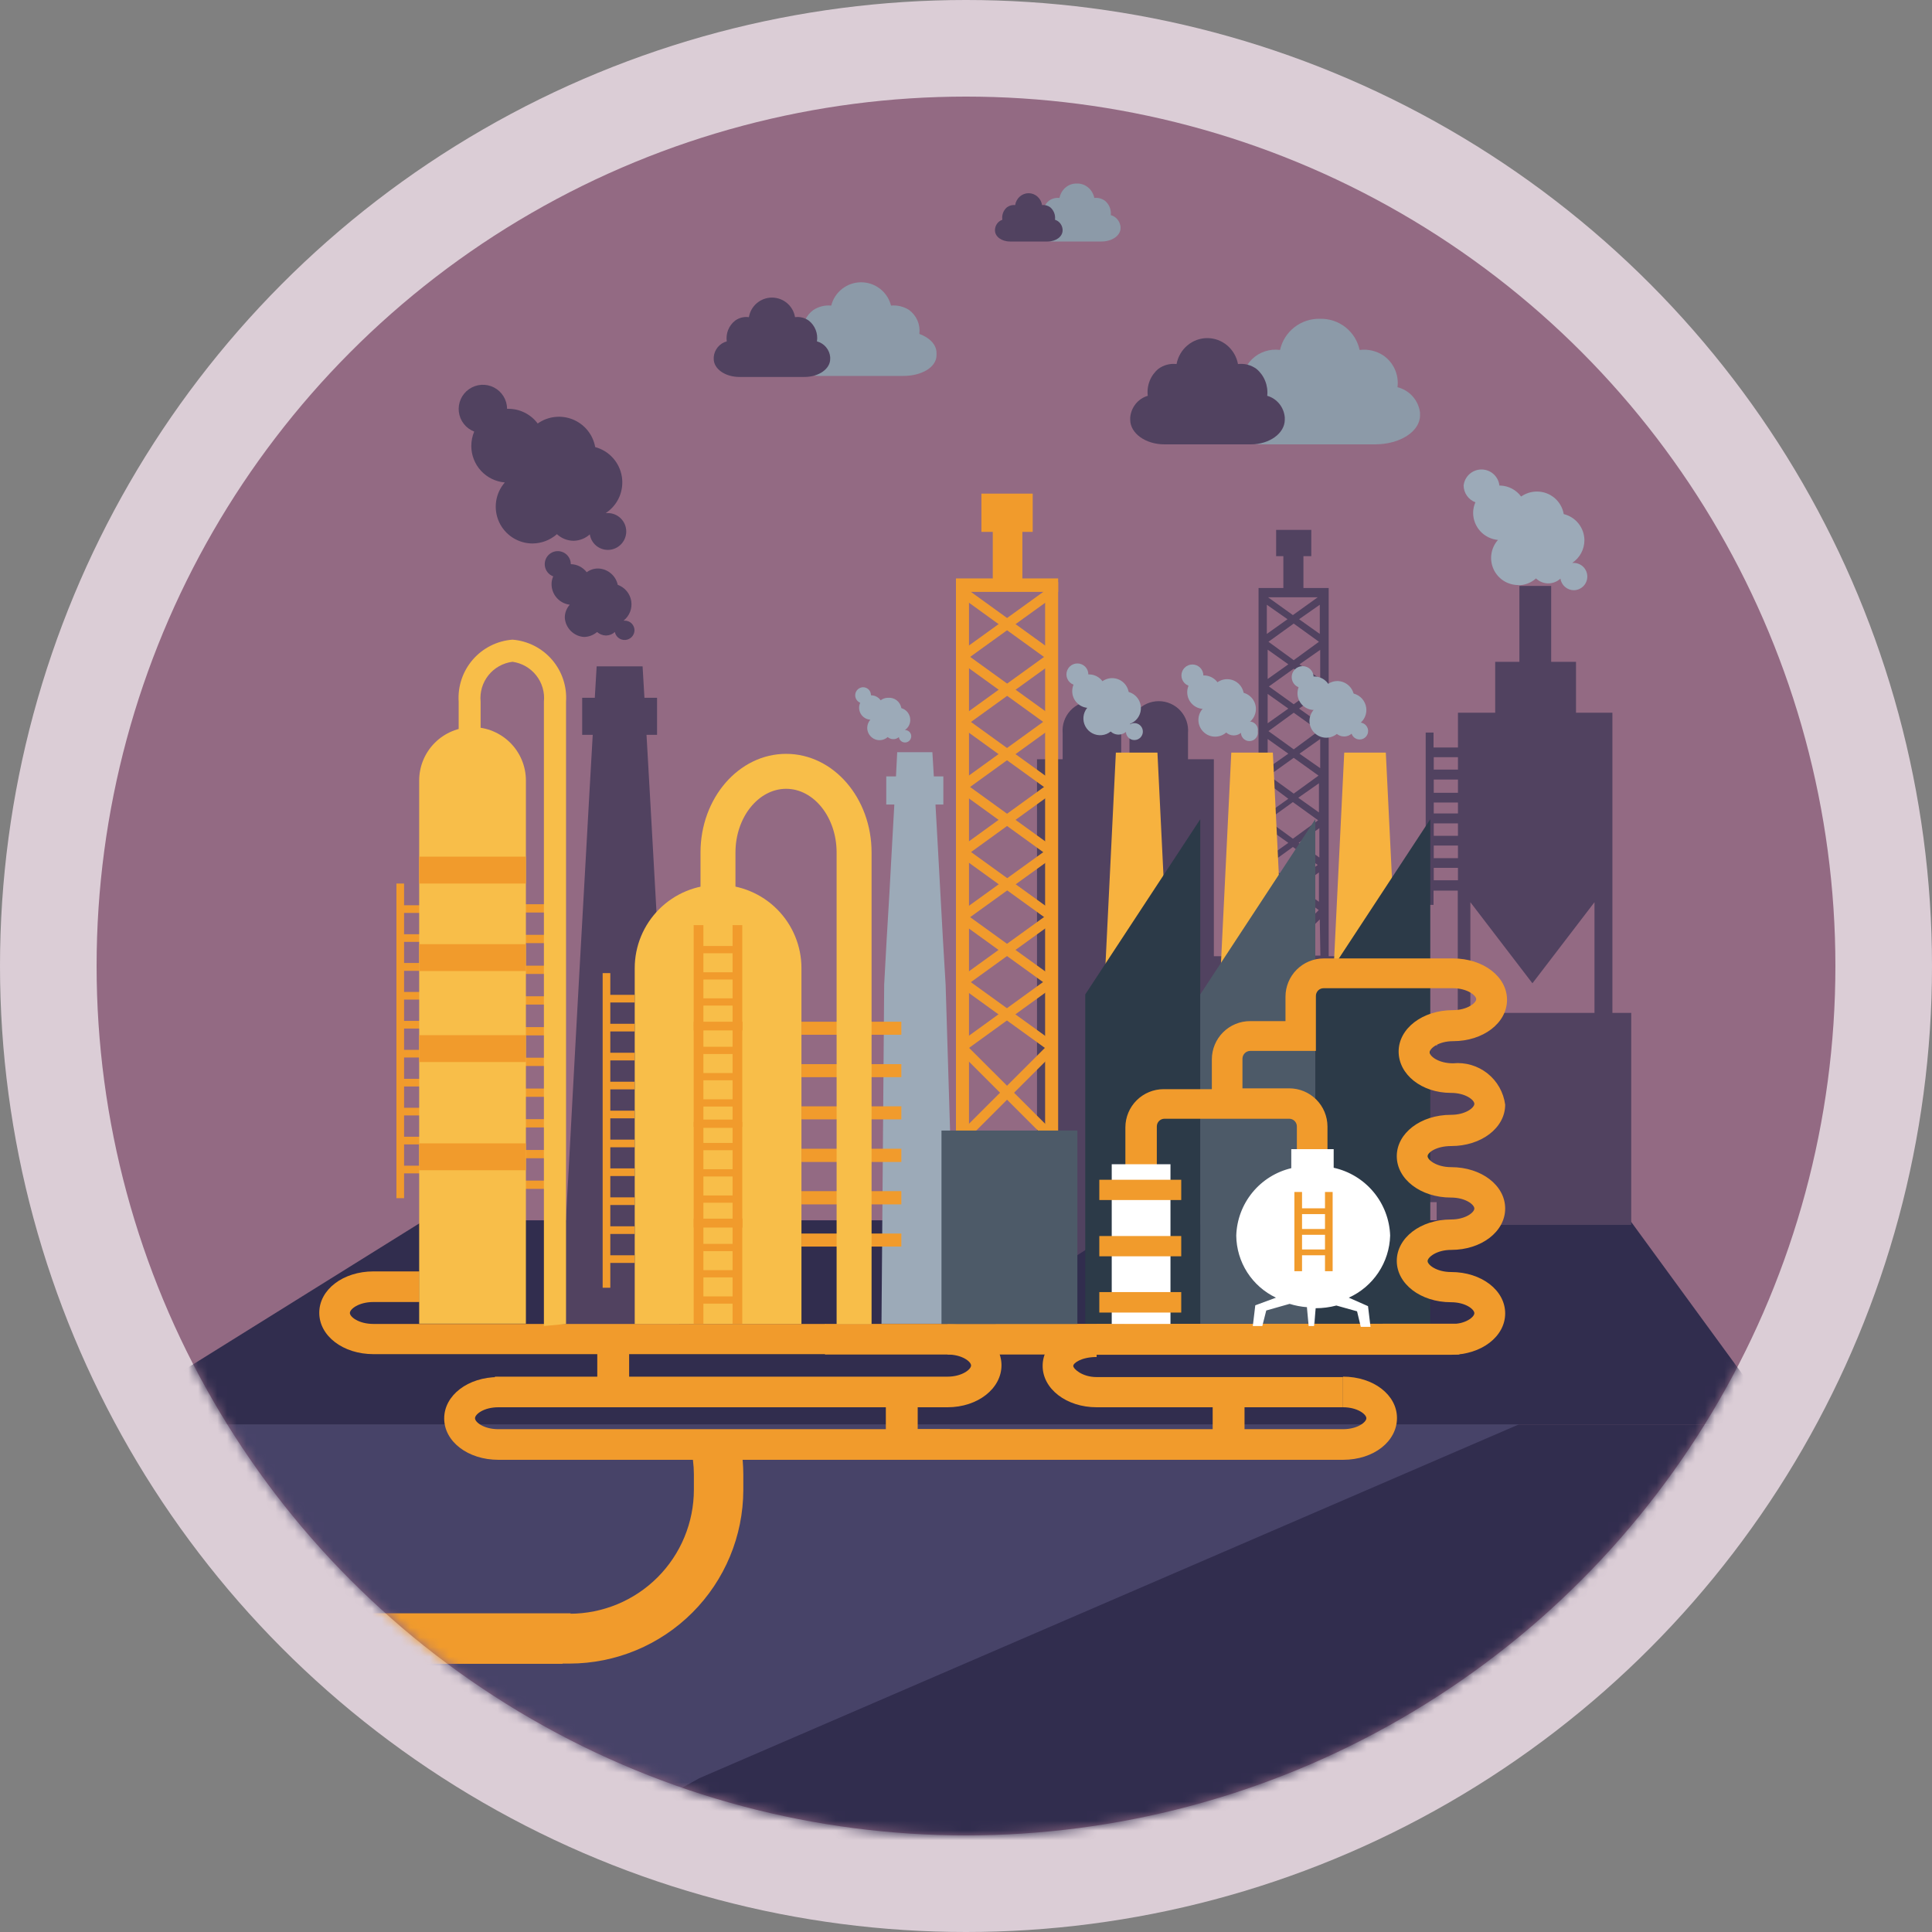 <svg width="200" height="200" viewBox="0 0 200 200" fill="none" xmlns="http://www.w3.org/2000/svg">
<rect x="0" y="0" width="200" height="200" fill="#808080" stroke="none"/>
<circle cx="100" cy="100" r="100" fill="#DBCDD6"/>
<circle cx="100" cy="100" r="90" fill="#936A83"/>
<mask id="mask0" mask-type="alpha" maskUnits="userSpaceOnUse" x="10" y="10" width="180" height="180">
<circle cx="100" cy="100" r="90" fill="#936A83"/>
</mask>
<g mask="url(#mask0)">
<path d="M16 147.457L80.391 206.088L98.164 196.259L135.467 226.281L187.095 191.526L197.974 196.944L269.367 147.457H16Z" fill="#312D4E"/>
<path d="M184.177 147.461H10L43.919 126.326L168.739 126.326L184.177 147.461Z" fill="#312D4E"/>
<path d="M72.395 184.078L157.231 147.455H11.231L59.165 191.455L72.395 184.078Z" fill="#474368"/>
<path d="M60.459 65.939C60.955 65.929 61.432 65.748 61.808 65.425C62.063 65.65 62.389 65.779 62.729 65.789C63.071 65.787 63.399 65.657 63.65 65.425C63.699 65.671 63.836 65.89 64.036 66.041C64.235 66.193 64.483 66.266 64.733 66.248C64.983 66.23 65.218 66.121 65.393 65.942C65.568 65.762 65.671 65.525 65.684 65.275C65.687 65.14 65.662 65.005 65.612 64.879C65.561 64.752 65.486 64.638 65.39 64.542C65.294 64.446 65.179 64.37 65.053 64.32C64.927 64.269 64.792 64.245 64.656 64.248H64.549C64.851 64.011 65.085 63.699 65.225 63.342C65.365 62.984 65.406 62.596 65.345 62.218C65.284 61.839 65.122 61.484 64.876 61.19C64.631 60.895 64.311 60.672 63.95 60.543C63.85 60.077 63.598 59.658 63.233 59.352C62.869 59.045 62.413 58.869 61.937 58.851C61.505 58.843 61.084 58.979 60.738 59.237C60.543 58.983 60.293 58.777 60.008 58.632C59.723 58.487 59.408 58.409 59.089 58.401C59.089 58.155 59.022 57.913 58.894 57.703C58.767 57.492 58.584 57.32 58.365 57.206C58.147 57.091 57.902 57.039 57.656 57.054C57.41 57.07 57.173 57.152 56.97 57.293C56.768 57.433 56.608 57.626 56.508 57.851C56.407 58.076 56.37 58.325 56.401 58.569C56.432 58.813 56.529 59.045 56.682 59.238C56.835 59.431 57.038 59.579 57.269 59.665C57.157 59.914 57.098 60.184 57.097 60.457C57.093 60.983 57.283 61.492 57.631 61.887C57.979 62.282 58.459 62.535 58.982 62.599C58.648 62.968 58.464 63.45 58.468 63.948C58.503 64.464 58.724 64.951 59.09 65.317C59.456 65.683 59.943 65.904 60.459 65.939Z" fill="#514260"/>
<path d="M55.148 56.261C56.072 56.248 56.96 55.906 57.654 55.297C58.12 55.73 58.731 55.974 59.367 55.982C59.992 55.972 60.593 55.737 61.059 55.318C61.125 55.765 61.35 56.173 61.692 56.467C62.034 56.762 62.47 56.924 62.922 56.925C63.427 56.925 63.912 56.724 64.269 56.366C64.627 56.009 64.828 55.524 64.828 55.019C64.828 54.513 64.627 54.028 64.269 53.671C63.912 53.314 63.427 53.113 62.922 53.113H62.708C63.319 52.712 63.802 52.143 64.098 51.474C64.393 50.806 64.489 50.066 64.374 49.344C64.258 48.622 63.937 47.948 63.447 47.405C62.958 46.862 62.322 46.472 61.615 46.282C61.502 45.65 61.232 45.057 60.829 44.558C60.426 44.059 59.903 43.669 59.309 43.426C58.716 43.183 58.07 43.093 57.433 43.166C56.795 43.238 56.186 43.47 55.662 43.841C55.309 43.368 54.85 42.984 54.322 42.721C53.794 42.456 53.212 42.319 52.622 42.32H52.493C52.49 41.865 52.363 41.418 52.125 41.03C51.887 40.641 51.548 40.325 51.143 40.114C50.739 39.904 50.285 39.808 49.83 39.837C49.376 39.866 48.937 40.018 48.562 40.277C48.188 40.536 47.891 40.893 47.703 41.308C47.516 41.724 47.446 42.182 47.5 42.635C47.554 43.087 47.731 43.517 48.011 43.876C48.29 44.236 48.663 44.512 49.088 44.676C48.891 45.151 48.789 45.66 48.789 46.175C48.791 47.123 49.148 48.036 49.79 48.734C50.432 49.432 51.313 49.863 52.258 49.944C51.777 50.495 51.465 51.173 51.359 51.897C51.253 52.62 51.357 53.359 51.66 54.025C51.962 54.691 52.45 55.256 53.065 55.653C53.68 56.049 54.396 56.26 55.127 56.261H55.148Z" fill="#514260"/>
<path d="M157.145 60.585C157.832 60.59 158.496 60.337 159.007 59.878C159.353 60.21 159.814 60.395 160.292 60.392C160.753 60.385 161.194 60.21 161.534 59.9C161.585 60.229 161.75 60.53 162.001 60.749C162.251 60.969 162.572 61.093 162.905 61.099C163.28 61.099 163.639 60.95 163.904 60.685C164.169 60.42 164.318 60.06 164.318 59.686C164.318 59.311 164.169 58.951 163.904 58.686C163.639 58.421 163.28 58.272 162.905 58.272H162.755C163.143 58.014 163.462 57.664 163.683 57.253C163.903 56.842 164.018 56.383 164.018 55.917C164.012 55.293 163.798 54.689 163.411 54.2C163.023 53.712 162.483 53.366 161.877 53.219C161.766 52.566 161.428 51.974 160.922 51.547C160.417 51.12 159.776 50.885 159.115 50.885C158.525 50.884 157.95 51.063 157.466 51.399C157.216 51.061 156.894 50.784 156.524 50.588C156.153 50.392 155.743 50.281 155.324 50.264H155.217C155.168 49.807 154.952 49.384 154.61 49.077C154.268 48.77 153.825 48.6 153.365 48.6C152.905 48.6 152.462 48.77 152.12 49.077C151.778 49.384 151.562 49.807 151.513 50.264C151.519 50.642 151.638 51.01 151.856 51.319C152.073 51.628 152.379 51.865 152.733 51.998C152.579 52.342 152.499 52.714 152.498 53.09C152.5 53.794 152.765 54.471 153.24 54.99C153.715 55.509 154.367 55.831 155.067 55.895C154.706 56.303 154.47 56.806 154.39 57.345C154.309 57.883 154.388 58.433 154.615 58.928C154.842 59.423 155.208 59.842 155.668 60.132C156.129 60.422 156.664 60.572 157.209 60.564L157.145 60.585Z" fill="#9CAAB8"/>
<path d="M70.01 131.487L69.646 124.87L69.325 118.981L69.004 112.985L68.661 107.096L68.297 100.437L67.954 94.334L67.612 88.21L67.269 82.085L66.927 76.068H68.019V72.235H66.712L66.52 68.98H64.143H61.766L61.573 72.235H60.267V76.068H61.359L61.016 82.085L60.674 88.21L60.331 94.334L59.989 100.437L59.624 107.096L59.303 112.985L58.982 118.981L58.661 124.87L58.297 131.487L57.976 137.183H70.31L70.01 131.487Z" fill="#514260"/>
<path d="M92.494 76.517C92.699 76.515 92.897 76.439 93.051 76.303C93.067 76.426 93.119 76.541 93.2 76.636C93.281 76.73 93.387 76.799 93.506 76.834C93.625 76.868 93.752 76.868 93.871 76.833C93.99 76.798 94.096 76.728 94.176 76.634C94.257 76.54 94.308 76.424 94.325 76.301C94.341 76.178 94.321 76.053 94.268 75.941C94.214 75.829 94.13 75.735 94.024 75.67C93.918 75.605 93.796 75.572 93.672 75.575C93.845 75.46 93.987 75.305 94.084 75.121C94.181 74.938 94.231 74.733 94.229 74.526C94.23 74.25 94.14 73.981 93.974 73.76C93.808 73.54 93.574 73.38 93.308 73.305C93.255 72.983 93.082 72.694 92.823 72.495C92.565 72.296 92.241 72.203 91.916 72.234C91.645 72.238 91.382 72.328 91.166 72.491C91.051 72.332 90.9 72.203 90.725 72.113C90.55 72.024 90.356 71.978 90.16 71.978C90.163 71.867 90.143 71.757 90.103 71.654C90.062 71.552 90 71.459 89.922 71.38C89.844 71.302 89.751 71.241 89.648 71.2C89.545 71.159 89.435 71.139 89.325 71.142C89.135 71.152 88.955 71.225 88.812 71.351C88.67 71.477 88.575 71.647 88.543 71.834C88.51 72.021 88.542 72.213 88.634 72.38C88.726 72.546 88.871 72.676 89.047 72.748C88.963 72.931 88.925 73.132 88.936 73.333C88.947 73.534 89.007 73.729 89.11 73.902C89.213 74.075 89.357 74.22 89.529 74.325C89.7 74.43 89.895 74.491 90.096 74.504C89.894 74.736 89.78 75.032 89.775 75.34C89.775 75.68 89.91 76.007 90.151 76.248C90.392 76.489 90.719 76.624 91.059 76.624C91.367 76.619 91.663 76.505 91.895 76.303C92.061 76.447 92.275 76.523 92.494 76.517Z" fill="#9CAAB8"/>
<path d="M97.89 101.914L97.612 97.246L97.355 92.578L97.098 87.888L96.841 83.284H97.655V80.372H96.67L96.52 77.867H94.7H92.879L92.751 80.372H91.745V83.284H92.58L92.323 87.888L92.066 92.578L91.787 97.246L91.53 101.914L91.252 137.033H94.314H98.961L97.89 101.914Z" fill="#9CAAB8"/>
<path d="M110.006 78.599V75.88C109.97 75.46 110.022 75.038 110.159 74.64C110.295 74.242 110.512 73.877 110.797 73.567C111.082 73.257 111.428 73.01 111.813 72.841C112.199 72.671 112.615 72.584 113.036 72.584C113.456 72.584 113.873 72.671 114.258 72.841C114.643 73.01 114.989 73.257 115.274 73.567C115.559 73.877 115.776 74.242 115.913 74.64C116.049 75.038 116.101 75.46 116.066 75.88V78.599H116.922V75.88C116.887 75.46 116.939 75.038 117.075 74.64C117.212 74.242 117.429 73.877 117.714 73.567C117.999 73.257 118.345 73.01 118.73 72.841C119.115 72.671 119.531 72.584 119.952 72.584C120.373 72.584 120.789 72.671 121.175 72.841C121.56 73.01 121.906 73.257 122.191 73.567C122.476 73.877 122.693 74.242 122.829 74.64C122.965 75.038 123.018 75.46 122.982 75.88V78.599H125.659V98.985H130.284V60.869H132.854V57.571H132.105V54.852H135.745V57.571H134.931V60.869H137.544V98.985H139.471L139.664 99.199L146.088 105.623L148.764 108.3V104.853H150.906V92.197H148.4V93.675H147.587V75.837H148.4V77.379H150.927V78.385H148.422V79.67H150.927V80.698H148.422V82.068H150.927V83.075H148.422V84.21H150.927V85.238H148.422V86.522H150.927V87.529H148.422V88.835H150.927V89.841H148.422V91.126H150.927V91.79V73.781H154.782V68.513H157.287V60.655H160.577V68.513H163.147V73.781H166.916L166.916 104.853H168.864V126.802H148.722V124.446H134.781V126.759H116.494L107.35 132.605V78.599H110.006ZM136.623 62.603L134.481 64.102L136.623 65.623V62.603ZM131.227 88.771L133.368 87.251L131.227 85.73V88.771ZM131.227 74.873L133.368 73.353L131.227 71.833V74.873ZM133.925 72.903L136.494 71.062L133.925 69.22L131.355 71.062L133.925 72.903ZM136.623 71.833L134.481 73.353L136.623 74.873V71.833ZM133.925 73.781L131.312 75.687L133.925 77.572L136.537 75.644L133.925 73.781ZM131.227 76.501V79.52L133.368 78.021L131.227 76.501ZM131.227 70.291L133.368 68.77L131.227 67.25V70.291ZM133.925 68.342L136.537 66.436L133.925 64.552L131.312 66.436L133.925 68.342ZM134.524 68.77L136.666 70.291V67.272L134.524 68.77ZM134.524 78.021L136.666 79.52V76.501L134.524 78.021ZM133.925 78.45L131.355 80.291L133.925 82.154L136.494 80.291L133.925 78.45ZM131.227 81.083V84.21L133.368 82.689L131.227 81.083ZM131.227 84.916L133.839 86.822L136.452 84.916L133.839 83.032L131.227 84.916ZM134.439 87.251L136.58 88.771V85.73L134.439 87.251ZM133.839 87.679L131.269 89.542L133.839 91.383L136.409 89.542L133.839 87.679ZM131.141 90.313V93.353L133.282 91.833L131.141 90.313ZM131.141 65.623L133.282 64.102L131.141 62.603V65.623ZM133.839 63.674L136.409 61.832H131.269L133.839 63.674ZM136.537 81.083L134.396 82.582L136.537 84.103V81.083ZM136.537 90.313L134.396 91.833L136.537 93.353V90.313ZM133.839 92.261L131.162 94.21L133.839 96.887L136.516 94.21L133.839 92.261ZM131.141 95.174V98.985H131.741L133.347 97.379L131.141 95.174ZM132.833 98.985H134.974L133.882 97.893L132.833 98.985ZM136.623 95.174L134.481 97.315L136.088 98.921H136.687L136.623 95.174ZM165.06 93.396L158.636 101.79L152.212 93.396V104.853H165.06V93.396ZM141.612 118.707H148.722V117.893L141.205 110.399L134.974 104.189H134.781V118.707H141.612Z" fill="#514260"/>
<path d="M119.818 77.909H117.655H115.514L113.565 117.653H117.655H121.767L119.818 77.909Z" fill="#F7B23F"/>
<path d="M131.766 77.909H129.604H127.462L125.514 117.653H129.604H133.715L131.766 77.909Z" fill="#F7B23F"/>
<path d="M143.459 77.909H141.296H139.155L137.206 117.653H141.296H145.408L143.459 77.909Z" fill="#F7B23F"/>
<path d="M124.251 84.805L112.345 102.942V137.033H124.251V84.805Z" fill="#2C3A48"/>
<path d="M136.157 84.805L124.251 102.942V137.033H136.157V84.805Z" fill="#4D5A68"/>
<path d="M148.062 84.805L136.156 102.942V137.033H148.062V84.805Z" fill="#2C3A48"/>
<path d="M115.621 74.376C115.621 74.719 115.52 75.055 115.329 75.34C115.138 75.625 114.868 75.847 114.551 75.979C114.234 76.11 113.885 76.144 113.548 76.077C113.212 76.01 112.903 75.845 112.66 75.603C112.418 75.36 112.253 75.051 112.186 74.715C112.119 74.378 112.153 74.029 112.284 73.712C112.416 73.395 112.638 73.124 112.923 72.934C113.208 72.743 113.544 72.642 113.887 72.642C114.115 72.642 114.34 72.686 114.551 72.774C114.761 72.861 114.952 72.989 115.113 73.15C115.274 73.311 115.402 73.502 115.489 73.712C115.576 73.923 115.621 74.148 115.621 74.376Z" fill="#9CAAB8"/>
<path d="M118.105 73.305C118.105 73.765 117.922 74.207 117.597 74.532C117.271 74.857 116.83 75.04 116.37 75.04C115.91 75.04 115.469 74.857 115.144 74.532C114.818 74.207 114.636 73.765 114.636 73.305C114.636 72.845 114.818 72.404 115.144 72.079C115.469 71.754 115.91 71.571 116.37 71.571C116.83 71.571 117.271 71.754 117.597 72.079C117.922 72.404 118.105 72.845 118.105 73.305Z" fill="#9CAAB8"/>
<path d="M116.991 74.847C116.991 75.162 116.868 75.464 116.647 75.688C116.427 75.912 116.128 76.041 115.813 76.047C115.575 76.051 115.341 75.984 115.141 75.855C114.941 75.726 114.784 75.54 114.69 75.321C114.596 75.103 114.569 74.861 114.613 74.627C114.657 74.393 114.77 74.177 114.936 74.007C115.103 73.838 115.317 73.721 115.55 73.673C115.783 73.625 116.025 73.647 116.246 73.738C116.466 73.828 116.655 73.981 116.787 74.179C116.92 74.377 116.991 74.609 116.991 74.847Z" fill="#9CAAB8"/>
<path d="M114.465 71.55C114.465 71.778 114.42 72.003 114.333 72.214C114.246 72.424 114.118 72.615 113.957 72.776C113.796 72.938 113.605 73.065 113.394 73.152C113.184 73.24 112.958 73.284 112.731 73.284C112.503 73.284 112.277 73.24 112.067 73.152C111.856 73.065 111.665 72.938 111.504 72.776C111.343 72.615 111.215 72.424 111.128 72.214C111.041 72.003 110.996 71.778 110.996 71.55C110.996 71.09 111.179 70.649 111.504 70.323C111.829 69.998 112.271 69.815 112.731 69.815C113.191 69.815 113.632 69.998 113.957 70.323C114.282 70.649 114.465 71.09 114.465 71.55Z" fill="#9CAAB8"/>
<path d="M116.863 71.935C116.863 72.395 116.68 72.836 116.355 73.161C116.029 73.487 115.588 73.669 115.128 73.669C114.668 73.669 114.227 73.487 113.902 73.161C113.576 72.836 113.394 72.395 113.394 71.935C113.394 71.707 113.438 71.481 113.526 71.271C113.613 71.061 113.741 70.869 113.902 70.708C114.063 70.547 114.254 70.419 114.464 70.332C114.675 70.245 114.9 70.2 115.128 70.2C115.356 70.2 115.581 70.245 115.792 70.332C116.002 70.419 116.193 70.547 116.355 70.708C116.516 70.869 116.643 71.061 116.731 71.271C116.818 71.481 116.863 71.707 116.863 71.935Z" fill="#9CAAB8"/>
<path d="M112.666 69.815C112.666 70.116 112.547 70.404 112.334 70.617C112.121 70.83 111.832 70.95 111.531 70.95C111.23 70.95 110.942 70.83 110.729 70.617C110.516 70.404 110.396 70.116 110.396 69.815C110.396 69.514 110.516 69.225 110.729 69.012C110.942 68.799 111.23 68.68 111.531 68.68C111.832 68.68 112.121 68.799 112.334 69.012C112.547 69.225 112.666 69.514 112.666 69.815Z" fill="#9CAAB8"/>
<path d="M118.298 75.596C118.318 75.722 118.31 75.85 118.276 75.972C118.241 76.094 118.181 76.207 118.098 76.303C118.016 76.4 117.913 76.477 117.798 76.53C117.683 76.583 117.558 76.611 117.431 76.611C117.304 76.611 117.178 76.583 117.063 76.53C116.948 76.477 116.846 76.4 116.763 76.303C116.681 76.207 116.62 76.094 116.586 75.972C116.551 75.85 116.544 75.722 116.563 75.596C116.596 75.39 116.701 75.201 116.86 75.066C117.019 74.93 117.222 74.855 117.431 74.855C117.64 74.855 117.842 74.93 118.001 75.066C118.16 75.201 118.265 75.39 118.298 75.596Z" fill="#9CAAB8"/>
<path d="M127.528 74.525C127.528 74.753 127.483 74.979 127.396 75.189C127.308 75.4 127.181 75.591 127.02 75.752C126.859 75.913 126.667 76.041 126.457 76.128C126.246 76.215 126.021 76.26 125.793 76.26C125.333 76.26 124.892 76.077 124.567 75.752C124.241 75.427 124.059 74.986 124.059 74.525C124.059 74.066 124.241 73.624 124.567 73.299C124.892 72.974 125.333 72.791 125.793 72.791C126.253 72.791 126.694 72.974 127.02 73.299C127.345 73.624 127.528 74.066 127.528 74.525Z" fill="#9CAAB8"/>
<path d="M130.011 73.413C130.007 73.755 129.901 74.088 129.708 74.37C129.515 74.653 129.243 74.872 128.925 75C128.608 75.128 128.26 75.159 127.925 75.09C127.59 75.02 127.283 74.854 127.043 74.61C126.802 74.367 126.639 74.058 126.574 73.722C126.509 73.386 126.544 73.038 126.676 72.723C126.808 72.407 127.03 72.137 127.315 71.948C127.6 71.758 127.934 71.657 128.276 71.657C128.506 71.657 128.733 71.702 128.945 71.791C129.157 71.879 129.349 72.009 129.51 72.172C129.672 72.336 129.799 72.529 129.885 72.742C129.971 72.955 130.014 73.183 130.011 73.413Z" fill="#9CAAB8"/>
<path d="M128.898 74.955C128.898 75.267 128.773 75.567 128.553 75.787C128.332 76.008 128.032 76.132 127.72 76.132C127.407 76.132 127.108 76.008 126.887 75.787C126.666 75.567 126.542 75.267 126.542 74.955C126.542 74.642 126.666 74.343 126.887 74.122C127.108 73.901 127.407 73.777 127.72 73.777C128.032 73.777 128.332 73.901 128.553 74.122C128.773 74.343 128.898 74.642 128.898 74.955Z" fill="#9CAAB8"/>
<path d="M126.37 71.656C126.37 72.116 126.188 72.558 125.862 72.883C125.537 73.208 125.096 73.391 124.636 73.391C124.176 73.391 123.735 73.208 123.409 72.883C123.084 72.558 122.901 72.116 122.901 71.656C122.901 71.196 123.084 70.755 123.409 70.43C123.735 70.105 124.176 69.922 124.636 69.922C125.096 69.922 125.537 70.105 125.862 70.43C126.188 70.755 126.37 71.196 126.37 71.656Z" fill="#9CAAB8"/>
<path d="M127.034 73.777C127.992 73.777 128.769 73 128.769 72.042C128.769 71.084 127.992 70.308 127.034 70.308C126.076 70.308 125.3 71.084 125.3 72.042C125.3 73 126.076 73.777 127.034 73.777Z" fill="#9CAAB8"/>
<path d="M124.572 69.922C124.572 70.224 124.452 70.512 124.239 70.725C124.026 70.938 123.738 71.058 123.437 71.058C123.136 71.058 122.847 70.938 122.634 70.725C122.421 70.512 122.302 70.224 122.302 69.922C122.302 69.621 122.421 69.333 122.634 69.12C122.847 68.907 123.136 68.788 123.437 68.788C123.586 68.788 123.733 68.817 123.871 68.874C124.009 68.931 124.134 69.015 124.239 69.12C124.345 69.225 124.428 69.35 124.485 69.488C124.542 69.626 124.572 69.773 124.572 69.922Z" fill="#9CAAB8"/>
<path d="M130.204 75.704C130.224 75.829 130.216 75.957 130.182 76.079C130.147 76.201 130.087 76.314 130.004 76.411C129.922 76.507 129.82 76.585 129.704 76.638C129.589 76.691 129.464 76.718 129.337 76.718C129.21 76.718 129.085 76.691 128.97 76.638C128.854 76.585 128.752 76.507 128.67 76.411C128.587 76.314 128.527 76.201 128.492 76.079C128.458 75.957 128.45 75.829 128.47 75.704C128.45 75.578 128.458 75.45 128.492 75.328C128.527 75.206 128.587 75.093 128.67 74.996C128.752 74.9 128.854 74.823 128.97 74.769C129.085 74.716 129.21 74.689 129.337 74.689C129.464 74.689 129.589 74.716 129.704 74.769C129.82 74.823 129.922 74.9 130.004 74.996C130.087 75.093 130.147 75.206 130.182 75.328C130.216 75.45 130.224 75.578 130.204 75.704Z" fill="#9CAAB8"/>
<path d="M139.026 74.633C139.026 75.094 138.843 75.535 138.518 75.86C138.192 76.185 137.751 76.368 137.291 76.368C136.831 76.368 136.39 76.185 136.065 75.86C135.739 75.535 135.557 75.094 135.557 74.633C135.557 74.173 135.739 73.732 136.065 73.407C136.39 73.082 136.831 72.899 137.291 72.899C137.751 72.899 138.192 73.082 138.518 73.407C138.843 73.732 139.026 74.173 139.026 74.633Z" fill="#9CAAB8"/>
<path d="M141.446 73.499C141.446 73.964 141.261 74.411 140.932 74.74C140.603 75.07 140.156 75.254 139.69 75.254C139.343 75.254 139.004 75.151 138.715 74.959C138.426 74.766 138.201 74.491 138.068 74.171C137.935 73.85 137.901 73.497 137.968 73.156C138.036 72.815 138.203 72.502 138.449 72.257C138.694 72.011 139.007 71.844 139.348 71.776C139.689 71.709 140.042 71.743 140.362 71.876C140.683 72.009 140.958 72.234 141.15 72.523C141.343 72.812 141.446 73.151 141.446 73.499Z" fill="#9CAAB8"/>
<path d="M140.311 75.062C140.313 75.218 140.285 75.372 140.227 75.516C140.169 75.66 140.082 75.791 139.972 75.901C139.862 76.011 139.731 76.098 139.587 76.156C139.443 76.214 139.288 76.243 139.133 76.24C138.82 76.24 138.521 76.116 138.3 75.895C138.079 75.674 137.955 75.374 137.955 75.062C137.955 74.75 138.079 74.45 138.3 74.229C138.521 74.008 138.82 73.884 139.133 73.884C139.445 73.884 139.745 74.008 139.966 74.229C140.187 74.45 140.311 74.75 140.311 75.062Z" fill="#9CAAB8"/>
<path d="M137.806 71.764C137.8 72.226 137.613 72.667 137.284 72.992C136.955 73.317 136.512 73.499 136.05 73.499C135.59 73.499 135.149 73.316 134.823 72.991C134.498 72.665 134.315 72.224 134.315 71.764C134.315 71.304 134.498 70.863 134.823 70.538C135.149 70.213 135.59 70.03 136.05 70.03C136.512 70.03 136.955 70.212 137.284 70.537C137.613 70.861 137.8 71.302 137.806 71.764Z" fill="#9CAAB8"/>
<path d="M140.183 72.235C140.183 72.578 140.081 72.913 139.891 73.199C139.7 73.484 139.429 73.706 139.112 73.838C138.795 73.969 138.446 74.003 138.11 73.936C137.774 73.869 137.464 73.704 137.222 73.462C136.979 73.219 136.814 72.91 136.747 72.573C136.68 72.237 136.715 71.888 136.846 71.571C136.977 71.254 137.199 70.983 137.485 70.793C137.77 70.602 138.105 70.501 138.448 70.501C138.907 70.506 139.345 70.691 139.669 71.015C139.993 71.339 140.177 71.777 140.183 72.235Z" fill="#9CAAB8"/>
<path d="M135.986 70.094C135.986 70.395 135.866 70.684 135.653 70.897C135.44 71.11 135.152 71.229 134.851 71.229C134.55 71.229 134.261 71.11 134.048 70.897C133.835 70.684 133.716 70.395 133.716 70.094C133.716 69.793 133.835 69.505 134.048 69.292C134.261 69.079 134.55 68.96 134.851 68.96C135.152 68.96 135.44 69.079 135.653 69.292C135.866 69.505 135.986 69.793 135.986 70.094Z" fill="#9CAAB8"/>
<path d="M141.617 75.811C141.585 76.018 141.479 76.206 141.32 76.342C141.161 76.478 140.959 76.552 140.75 76.552C140.541 76.552 140.339 76.478 140.18 76.342C140.021 76.206 139.915 76.018 139.883 75.811C139.863 75.686 139.871 75.558 139.905 75.436C139.94 75.314 140 75.2 140.083 75.104C140.165 75.007 140.267 74.93 140.383 74.877C140.498 74.824 140.623 74.796 140.75 74.796C140.877 74.796 141.002 74.824 141.117 74.877C141.233 74.93 141.335 75.007 141.417 75.104C141.5 75.2 141.56 75.314 141.595 75.436C141.629 75.558 141.637 75.686 141.617 75.811Z" fill="#9CAAB8"/>
<path d="M63.179 100.737H62.387V133.307H63.179V100.737Z" fill="#F19B2C"/>
<path d="M65.685 129.945H62.773V130.737H65.685V129.945Z" fill="#F19B2C"/>
<path d="M65.685 126.947H62.773V127.739H65.685V126.947Z" fill="#F19B2C"/>
<path d="M65.685 123.949H62.773V124.742H65.685V123.949Z" fill="#F19B2C"/>
<path d="M65.685 120.951H62.773V121.743H65.685V120.951Z" fill="#F19B2C"/>
<path d="M65.685 117.974H62.773V118.766H65.685V117.974Z" fill="#F19B2C"/>
<path d="M65.685 114.977H62.773V115.769H65.685V114.977Z" fill="#F19B2C"/>
<path d="M65.685 111.979H62.773V112.771H65.685V111.979Z" fill="#F19B2C"/>
<path d="M65.685 108.981H62.773V109.773H65.685V108.981Z" fill="#F19B2C"/>
<path d="M65.685 105.982H62.773V106.775H65.685V105.982Z" fill="#F19B2C"/>
<path d="M65.685 102.985H62.773V103.777H65.685V102.985Z" fill="#F19B2C"/>
<path d="M41.829 91.464H41.037V124.035H41.829V91.464Z" fill="#F19B2C"/>
<path d="M44.357 120.673H41.444V121.465H44.357V120.673Z" fill="#F19B2C"/>
<path d="M44.357 117.675H41.444V118.468H44.357V117.675Z" fill="#F19B2C"/>
<path d="M44.357 114.676H41.444V115.469H44.357V114.676Z" fill="#F19B2C"/>
<path d="M44.357 111.679H41.444V112.471H44.357V111.679Z" fill="#F19B2C"/>
<path d="M44.357 108.681H41.444V109.473H44.357V108.681Z" fill="#F19B2C"/>
<path d="M44.357 105.684H41.444V106.476H44.357V105.684Z" fill="#F19B2C"/>
<path d="M44.357 102.685H41.444V103.477H44.357V102.685Z" fill="#F19B2C"/>
<path d="M44.357 99.687H41.444V100.501H44.357V99.687Z" fill="#F19B2C"/>
<path d="M44.357 96.711H41.444V97.503H44.357V96.711Z" fill="#F19B2C"/>
<path d="M44.357 93.712H41.444V94.505H44.357V93.712Z" fill="#F19B2C"/>
<path d="M57.14 122.214H54.227V123.071H57.14V122.214Z" fill="#F19B2C"/>
<path d="M57.14 119.045H54.227V119.901H57.14V119.045Z" fill="#F19B2C"/>
<path d="M57.14 115.855H54.227V116.712H57.14V115.855Z" fill="#F19B2C"/>
<path d="M57.14 112.685H54.227V113.542H57.14V112.685Z" fill="#F19B2C"/>
<path d="M57.14 109.495H54.227V110.351H57.14V109.495Z" fill="#F19B2C"/>
<path d="M57.14 106.326H54.227V107.182H57.14V106.326Z" fill="#F19B2C"/>
<path d="M57.14 103.135H54.227V103.992H57.14V103.135Z" fill="#F19B2C"/>
<path d="M57.14 99.966H54.227V100.822H57.14V99.966Z" fill="#F19B2C"/>
<path d="M57.14 96.775H54.227V97.632H57.14V96.775Z" fill="#F19B2C"/>
<path d="M57.14 93.606H54.227V94.463H57.14V93.606Z" fill="#F19B2C"/>
<path d="M99.944 60.862L99.342 61.695L108.661 68.432L109.263 67.599L99.944 60.862Z" fill="#F19B2C"/>
<path d="M108.655 67.589L99.334 74.323L99.936 75.156L109.257 68.422L108.655 67.589Z" fill="#F19B2C"/>
<path d="M99.939 74.32L99.337 75.153L108.656 81.89L109.259 81.057L99.939 74.32Z" fill="#F19B2C"/>
<path d="M99.925 88.638L99.325 87.803L108.64 81.058L109.24 81.893L99.925 88.638Z" fill="#F19B2C"/>
<path d="M99.93 87.774L99.328 88.607L108.649 95.342L109.251 94.509L99.93 87.774Z" fill="#F19B2C"/>
<path d="M108.65 94.519L99.329 101.254L99.931 102.087L109.252 95.352L108.65 94.519Z" fill="#F19B2C"/>
<path d="M99.929 101.258L99.327 102.091L108.647 108.827L109.249 107.994L99.929 101.258Z" fill="#F19B2C"/>
<path d="M108.576 108.066L99.096 117.543L99.822 118.27L109.303 108.793L108.576 108.066Z" fill="#F19B2C"/>
<path d="M108.572 60.859L99.247 67.587L99.849 68.421L109.174 61.693L108.572 60.859Z" fill="#F19B2C"/>
<path d="M99.833 67.568L99.231 68.401L108.552 75.136L109.154 74.303L99.833 67.568Z" fill="#F19B2C"/>
<path d="M108.561 74.313L99.242 81.051L99.844 81.884L109.163 75.146L108.561 74.313Z" fill="#F19B2C"/>
<path d="M99.846 81.052L99.243 81.885L108.56 88.624L109.163 87.791L99.846 81.052Z" fill="#F19B2C"/>
<path d="M108.573 87.801L99.248 94.529L99.849 95.362L109.175 88.634L108.573 87.801Z" fill="#F19B2C"/>
<path d="M99.847 94.524L99.245 95.357L108.566 102.092L109.168 101.258L99.847 94.524Z" fill="#F19B2C"/>
<path d="M108.563 101.237L99.249 107.981L99.852 108.814L109.165 102.07L108.563 101.237Z" fill="#F19B2C"/>
<path d="M108.662 118.253L99.176 108.767L99.904 108.06L109.39 117.525L108.662 118.253Z" fill="#F19B2C"/>
<path d="M128.833 143.988H125.535V149.62H128.833V143.988Z" fill="#F19B2C"/>
<path d="M139.026 145.68H113.523C110.396 145.68 107.934 143.775 107.934 141.398C107.934 139.021 110.289 137.308 113.523 137.308V140.477C111.959 140.477 111.103 141.098 111.103 141.398C111.103 141.697 112.024 142.554 113.523 142.554H139.026V145.68Z" fill="#F19B2C"/>
<path d="M98.084 145.68H51.23V142.511H98.084C99.583 142.511 100.525 141.761 100.525 141.354C100.525 140.948 99.583 140.22 98.084 140.22V137.05C101.231 137.05 103.673 138.935 103.673 141.333C103.673 143.731 101.231 145.68 98.084 145.68Z" fill="#F19B2C"/>
<path d="M139.027 151.119H92.323V147.949H139.027C140.525 147.949 141.446 147.221 141.446 146.814C141.446 146.408 140.525 145.679 139.027 145.679V142.51C142.174 142.51 144.615 144.395 144.615 146.793C144.615 149.191 142.239 151.119 139.027 151.119Z" fill="#F19B2C"/>
<path d="M98.34 151.119H51.594C48.446 151.119 45.983 149.234 45.983 146.836C45.983 144.438 48.446 142.553 51.594 142.553V145.68C50.073 145.68 49.174 146.408 49.174 146.815C49.174 147.221 50.073 147.949 51.594 147.949H98.34V151.119Z" fill="#F19B2C"/>
<path d="M150.226 118.639C153.352 118.639 155.815 116.755 155.815 114.356C155.648 113.081 154.992 111.921 153.985 111.121C152.977 110.322 151.698 109.946 150.418 110.074C148.919 110.074 147.999 109.345 147.999 108.939C147.999 108.532 148.919 107.782 150.418 107.782C153.545 107.782 156.007 105.898 156.007 103.5C156.007 101.101 153.545 99.217 150.418 99.217H137.035C135.984 99.217 134.976 99.634 134.233 100.377C133.491 101.12 133.073 102.128 133.073 103.178V105.705H129.411C128.361 105.705 127.353 106.123 126.61 106.865C125.867 107.608 125.45 108.616 125.45 109.667V112.75H120.461C119.414 112.75 118.409 113.165 117.667 113.903C116.924 114.641 116.505 115.643 116.499 116.69V120.609H119.754V116.605C119.754 116.395 119.837 116.193 119.986 116.044C120.134 115.896 120.336 115.812 120.546 115.812H133.459C133.669 115.812 133.87 115.896 134.019 116.044C134.167 116.193 134.251 116.395 134.251 116.605V120.523H137.42V116.605C137.414 115.558 136.995 114.556 136.252 113.817C135.51 113.079 134.506 112.665 133.459 112.665H128.619V109.581C128.625 109.373 128.71 109.174 128.857 109.027C129.005 108.879 129.203 108.794 129.411 108.789H136.221V107.011V103.093C136.221 102.883 136.304 102.681 136.453 102.532C136.602 102.384 136.803 102.3 137.013 102.3H150.397C151.896 102.3 152.817 103.05 152.817 103.435C152.817 103.821 151.896 104.57 150.397 104.57C147.249 104.57 144.786 106.476 144.786 108.853C144.786 111.23 147.163 113.136 150.204 113.136C151.703 113.136 152.624 113.864 152.624 114.271C152.624 114.677 151.703 115.406 150.204 115.406C147.056 115.406 144.594 117.311 144.594 119.688C144.594 122.065 147.056 123.971 150.204 123.971C151.703 123.971 152.624 124.699 152.624 125.106C152.624 125.513 151.703 126.241 150.204 126.241C147.056 126.241 144.594 128.147 144.594 130.524C144.594 132.901 147.056 134.806 150.204 134.806C151.703 134.806 152.624 135.534 152.624 135.941C152.624 136.348 151.703 137.076 150.204 137.076H113.522V140.245H150.226C153.352 140.245 155.815 138.361 155.815 135.963C155.815 133.564 153.352 131.68 150.226 131.68C148.705 131.68 147.784 130.93 147.784 130.545C147.784 130.16 148.705 129.389 150.226 129.389C153.352 129.389 155.815 127.504 155.815 125.106C155.815 122.708 153.352 120.823 150.226 120.823C148.705 120.823 147.784 120.074 147.784 119.688C147.784 119.303 148.705 118.639 150.226 118.639Z" fill="#F19B2C"/>
<path d="M65.128 138.55H61.83V144.182H65.128V138.55Z" fill="#F19B2C"/>
<path d="M98.083 137.05L152.838 137.028L151.06 140.219H98.083V137.05Z" fill="#F19B2C"/>
<path d="M95 143.003H91.702V148.635H95V143.003Z" fill="#F19B2C"/>
<path d="M38.66 137.054C37.14 137.054 36.219 136.326 36.219 135.919C36.219 135.513 37.14 134.784 38.66 134.784H43.414V131.615H38.66C35.512 131.615 33.05 133.5 33.05 135.898C33.05 138.296 35.512 140.181 38.66 140.181H85.492V137.054H38.66Z" fill="#F19B2C"/>
<path d="M98.083 137.05H85.406V140.22H98.083V137.05Z" fill="#F19B2C"/>
<path d="M54.442 80.8C54.442 79.335 53.86 77.93 52.824 76.894C51.788 75.858 50.383 75.275 48.917 75.275C47.452 75.275 46.047 75.858 45.011 76.894C43.975 77.93 43.393 79.335 43.393 80.8V137.032H54.442V80.8Z" fill="#F8BE49"/>
<path d="M82.966 100.222C82.966 97.934 82.056 95.739 80.438 94.12C78.82 92.502 76.624 91.593 74.336 91.593C72.047 91.593 69.852 92.502 68.234 94.12C66.615 95.739 65.706 97.934 65.706 100.222V137.054H82.966V100.222Z" fill="#F8BE49"/>
<path d="M58.596 137.054L56.305 137.268V72.641C56.403 71.665 56.118 70.689 55.511 69.918C54.904 69.148 54.022 68.642 53.05 68.508C52.07 68.632 51.177 69.133 50.561 69.905C49.945 70.677 49.655 71.659 49.752 72.641V76.068H47.482V72.641C47.376 71.053 47.901 69.487 48.944 68.284C49.987 67.081 51.462 66.338 53.05 66.217C54.633 66.343 56.104 67.088 57.142 68.291C58.18 69.493 58.702 71.056 58.596 72.641V137.054Z" fill="#F8BE49"/>
<path d="M93.308 105.769H82.965V107.118H93.308V105.769Z" fill="#F19B2C"/>
<path d="M93.308 110.159H82.965V111.508H93.308V110.159Z" fill="#F19B2C"/>
<path d="M93.308 114.527H82.965V115.876H93.308V114.527Z" fill="#F19B2C"/>
<path d="M93.308 118.917H82.965V120.287H93.308V118.917Z" fill="#F19B2C"/>
<path d="M93.308 123.307H82.965V124.677H93.308V123.307Z" fill="#F19B2C"/>
<path d="M109.539 60.265H108.19V117.975H109.539V60.265Z" fill="#F19B2C"/>
<path d="M93.308 127.696H82.965V129.045H93.308V127.696Z" fill="#F19B2C"/>
<path d="M109.539 59.879H98.961V61.271H109.539V59.879Z" fill="#F19B2C"/>
<path d="M100.31 60.265H98.961V117.975H100.31V60.265Z" fill="#F19B2C"/>
<path d="M105.835 53.755H102.772V60.8H105.835V53.755Z" fill="#F19B2C"/>
<path d="M106.905 51.1H101.595V55.061H106.905V51.1Z" fill="#F19B2C"/>
<path d="M121.167 120.522H115.086V137.054H121.167V120.522Z" fill="white"/>
<path d="M122.281 122.128H113.801V124.227H122.281V122.128Z" fill="#F19B2C"/>
<path d="M122.281 127.953H113.801V130.052H122.281V127.953Z" fill="#F19B2C"/>
<path d="M122.281 133.756H113.801V135.876H122.281V133.756Z" fill="#F19B2C"/>
<path d="M90.225 137.076H86.606V88.252C86.606 84.612 84.25 81.657 81.381 81.657C78.511 81.657 76.135 84.612 76.135 88.252V93.649H72.516V88.252C72.516 82.621 76.477 78.038 81.381 78.038C86.285 78.038 90.225 82.621 90.225 88.252V137.076Z" fill="#F8BE49"/>
<path d="M54.442 88.681H43.393V91.465H54.442V88.681Z" fill="#F19B2C"/>
<path d="M54.442 97.739H43.393V100.523H54.442V97.739Z" fill="#F19B2C"/>
<path d="M54.442 107.161H43.393V109.944H54.442V107.161Z" fill="#F19B2C"/>
<path d="M54.442 118.36H43.393V121.144H54.442V118.36Z" fill="#F19B2C"/>
<path d="M139.626 134.334C140.87 133.772 141.931 132.872 142.689 131.736C143.446 130.6 143.869 129.275 143.908 127.91C143.852 126.256 143.247 124.669 142.188 123.397C141.13 122.125 139.678 121.242 138.062 120.886V118.959H133.673V120.929C132.088 121.305 130.671 122.192 129.642 123.454C128.612 124.716 128.027 126.282 127.977 127.91C127.991 129.258 128.384 130.576 129.111 131.712C129.838 132.847 130.87 133.756 132.088 134.334L129.947 135.126L129.69 137.268H130.675L131.082 135.662L133.501 134.976C134.086 135.158 134.689 135.273 135.3 135.319V135.426L135.471 137.268H136.028L136.199 135.426C136.922 135.426 137.642 135.332 138.341 135.148L140.482 135.747L140.868 137.353H141.874L141.617 135.212L139.626 134.334Z" fill="white"/>
<path d="M134.786 123.393H133.994V131.594H134.786V123.393Z" fill="#F19B2C"/>
<path d="M137.955 123.393H137.163V131.594H137.955V123.393Z" fill="#F19B2C"/>
<path d="M137.57 125.084H134.251V125.684H137.57V125.084Z" fill="#F19B2C"/>
<path d="M137.57 127.226H134.251V127.825H137.57V127.226Z" fill="#F19B2C"/>
<path d="M137.57 129.345H134.251V129.945H137.57V129.345Z" fill="#F19B2C"/>
<path d="M111.531 117.033H97.462V137.055H111.531V117.033Z" fill="#4D5A68"/>
<path d="M72.815 95.769H71.809V106.218H72.815V95.769Z" fill="#F19B2C"/>
<path d="M76.84 95.769H75.834V106.218H76.84V95.769Z" fill="#F19B2C"/>
<path d="M76.348 97.931H72.13V98.681H76.348V97.931Z" fill="#F19B2C"/>
<path d="M76.348 100.651H72.13V101.4H76.348V100.651Z" fill="#F19B2C"/>
<path d="M76.348 103.349H72.13V104.098H76.348V103.349Z" fill="#F19B2C"/>
<path d="M72.815 106.197H71.809V116.647H72.815V106.197Z" fill="#F19B2C"/>
<path d="M76.84 106.197H75.834V116.647H76.84V106.197Z" fill="#F19B2C"/>
<path d="M76.348 108.36H72.13V109.109H76.348V108.36Z" fill="#F19B2C"/>
<path d="M76.348 111.08H72.13V111.829H76.348V111.08Z" fill="#F19B2C"/>
<path d="M76.348 113.799H72.13V114.549H76.348V113.799Z" fill="#F19B2C"/>
<path d="M76.862 105.769H71.809V106.668H76.862V105.769Z" fill="#F19B2C"/>
<path d="M72.815 116.154H71.809V126.604H72.815V116.154Z" fill="#F19B2C"/>
<path d="M76.84 116.154H75.834V126.604H76.84V116.154Z" fill="#F19B2C"/>
<path d="M76.348 118.317H72.13V119.067H76.348V118.317Z" fill="#F19B2C"/>
<path d="M76.348 121.037H72.13V121.786H76.348V121.037Z" fill="#F19B2C"/>
<path d="M76.348 123.756H72.13V124.506H76.348V123.756Z" fill="#F19B2C"/>
<path d="M72.815 126.604H71.809V137.054H72.815V126.604Z" fill="#F19B2C"/>
<path d="M76.84 126.604H75.834V137.054H76.84V126.604Z" fill="#F19B2C"/>
<path d="M76.348 128.767H72.13V129.516H76.348V128.767Z" fill="#F19B2C"/>
<path d="M76.348 131.486H72.13V132.236H76.348V131.486Z" fill="#F19B2C"/>
<path d="M76.348 134.203H72.13V134.952H76.348V134.203Z" fill="#F19B2C"/>
<path d="M76.862 126.155H71.809V127.076H76.862V126.155Z" fill="#F19B2C"/>
<path d="M76.477 115.898H72.216V116.755H76.477V115.898Z" fill="#F19B2C"/>
<path d="M38.382 205.103C33.543 205.097 28.904 203.174 25.48 199.754C22.056 196.334 20.128 191.697 20.116 186.858V185.252C20.128 180.413 22.056 175.776 25.48 172.356C28.904 168.937 33.543 167.013 38.382 167.008H59.068L58.233 172.233H38.382C34.963 172.233 31.681 173.582 29.251 175.988C26.821 178.394 25.439 181.662 25.405 185.081V186.687C25.439 190.106 26.821 193.374 29.251 195.78C31.681 198.186 34.963 199.535 38.382 199.535H53.372V204.846L38.382 205.103Z" fill="#F19B2C"/>
<path d="M71.487 149.792C71.71 150.718 71.825 151.667 71.83 152.619V154.204C71.83 157.611 70.476 160.879 68.067 163.289C65.657 165.698 62.389 167.052 58.982 167.052H44.249V172.213H58.982C63.743 172.201 68.306 170.305 71.673 166.938C75.04 163.571 76.936 159.008 76.948 154.247V152.662C76.946 151.715 76.867 150.77 76.712 149.835L71.487 149.792Z" fill="#F19B2C"/>
<path d="M83.115 34.568C83.059 34.094 83.131 33.614 83.323 33.178C83.515 32.741 83.82 32.363 84.207 32.084C84.753 31.732 85.402 31.573 86.049 31.635C86.222 30.945 86.621 30.334 87.181 29.896C87.742 29.459 88.432 29.222 89.143 29.222C89.854 29.222 90.544 29.459 91.105 29.896C91.665 30.334 92.064 30.945 92.237 31.635C92.891 31.573 93.547 31.732 94.1 32.084C94.485 32.364 94.787 32.743 94.976 33.18C95.164 33.617 95.232 34.096 95.171 34.568C96.242 34.954 96.948 35.682 96.948 36.538V36.774C96.948 38.016 95.407 38.915 93.522 38.915H84.785C82.88 38.915 81.338 37.909 81.338 36.774V36.538C81.338 35.682 82.044 34.954 83.115 34.568Z" fill="#8C9AA8"/>
<path d="M75.235 35.339C75.178 34.938 75.227 34.529 75.377 34.154C75.527 33.778 75.774 33.448 76.091 33.197C76.504 32.894 77.019 32.764 77.526 32.833C77.619 32.267 77.91 31.753 78.348 31.382C78.785 31.01 79.34 30.807 79.914 30.807C80.487 30.807 81.042 31.01 81.48 31.382C81.917 31.753 82.208 32.267 82.301 32.833C82.809 32.766 83.322 32.896 83.736 33.197C84.052 33.449 84.295 33.78 84.442 34.156C84.588 34.532 84.633 34.94 84.571 35.339C84.938 35.438 85.267 35.647 85.512 35.938C85.757 36.229 85.907 36.587 85.942 36.966V37.159C85.942 38.187 84.764 39.022 83.286 39.022H76.541C75.064 39.022 73.886 38.187 73.886 37.159V36.966C73.916 36.589 74.062 36.231 74.303 35.94C74.545 35.648 74.87 35.439 75.235 35.339Z" fill="#514260"/>
<path d="M107.975 22.269C107.945 21.982 107.988 21.691 108.099 21.427C108.209 21.163 108.384 20.935 108.605 20.766C108.921 20.544 109.302 20.447 109.679 20.492C109.763 20.062 109.987 19.677 110.312 19.405C110.637 19.132 111.042 18.99 111.457 19.002C111.878 18.982 112.293 19.121 112.627 19.394C112.962 19.666 113.194 20.055 113.284 20.492C113.661 20.447 114.042 20.544 114.358 20.766C114.579 20.935 114.754 21.163 114.864 21.427C114.975 21.691 115.018 21.982 114.988 22.269C115.253 22.338 115.492 22.492 115.673 22.709C115.854 22.926 115.968 23.197 116 23.484V23.615C116 24.386 115.123 25 114.025 25H108.988C107.889 25 107 24.386 107 23.615V23.484C107.031 23.202 107.14 22.936 107.314 22.72C107.487 22.504 107.718 22.347 107.975 22.269Z" fill="#8C9AA8"/>
<path d="M103.763 22.751C103.725 22.509 103.751 22.261 103.836 22.032C103.922 21.804 104.065 21.603 104.25 21.451C104.495 21.276 104.792 21.198 105.087 21.23C105.142 20.887 105.312 20.574 105.567 20.349C105.822 20.124 106.146 20 106.481 20C106.816 20 107.14 20.124 107.395 20.349C107.651 20.574 107.821 20.887 107.875 21.23C108.171 21.198 108.467 21.276 108.713 21.451C108.897 21.604 109.04 21.805 109.128 22.032C109.215 22.26 109.245 22.508 109.213 22.751C109.426 22.816 109.615 22.946 109.755 23.125C109.896 23.303 109.981 23.522 110 23.752V23.856C110 24.493 109.313 25 108.45 25H104.55C103.687 25 103 24.493 103 23.856V23.752C103.017 23.525 103.099 23.309 103.234 23.131C103.37 22.952 103.554 22.82 103.763 22.751Z" fill="#514260"/>
<path d="M128.59 40.081C128.524 39.555 128.581 39.022 128.756 38.521C128.93 38.021 129.218 37.567 129.597 37.195C129.975 36.822 130.435 36.541 130.94 36.374C131.445 36.206 131.982 36.156 132.51 36.228C132.715 35.297 133.24 34.466 133.993 33.878C134.747 33.289 135.682 32.979 136.64 33.002C137.596 32.976 138.531 33.285 139.281 33.874C140.032 34.464 140.55 35.297 140.747 36.228C141.615 36.117 142.493 36.324 143.22 36.808C143.738 37.171 144.146 37.667 144.401 38.244C144.656 38.821 144.748 39.456 144.667 40.081C145.275 40.235 145.824 40.567 146.24 41.035C146.656 41.503 146.921 42.084 147 42.704V43.006C147 44.654 144.947 46 142.333 46H130.667C128.123 46 126 44.654 126 43.006V42.704C126.095 42.05 126.398 41.443 126.864 40.971C127.329 40.499 127.934 40.188 128.59 40.081Z" fill="#8C9AA8"/>
<path d="M118.817 40.974C118.753 40.452 118.82 39.923 119.011 39.435C119.203 38.947 119.513 38.518 119.911 38.186C120.457 37.785 121.13 37.607 121.798 37.686C121.94 36.93 122.335 36.249 122.915 35.758C123.495 35.268 124.224 35 124.977 35C125.729 35 126.458 35.268 127.038 35.758C127.619 36.249 128.014 36.93 128.156 37.686C128.831 37.605 129.511 37.784 130.065 38.186C130.465 38.518 130.777 38.947 130.972 39.434C131.167 39.921 131.24 40.45 131.183 40.974C131.673 41.113 132.11 41.402 132.435 41.802C132.76 42.202 132.957 42.695 133 43.213V43.451C133 44.856 131.416 46 129.483 46H120.54C118.584 46 117 44.856 117 43.451V43.213C117.046 42.696 117.245 42.205 117.569 41.805C117.893 41.406 118.328 41.116 118.817 40.974Z" fill="#514260"/>
</g>
</svg>
